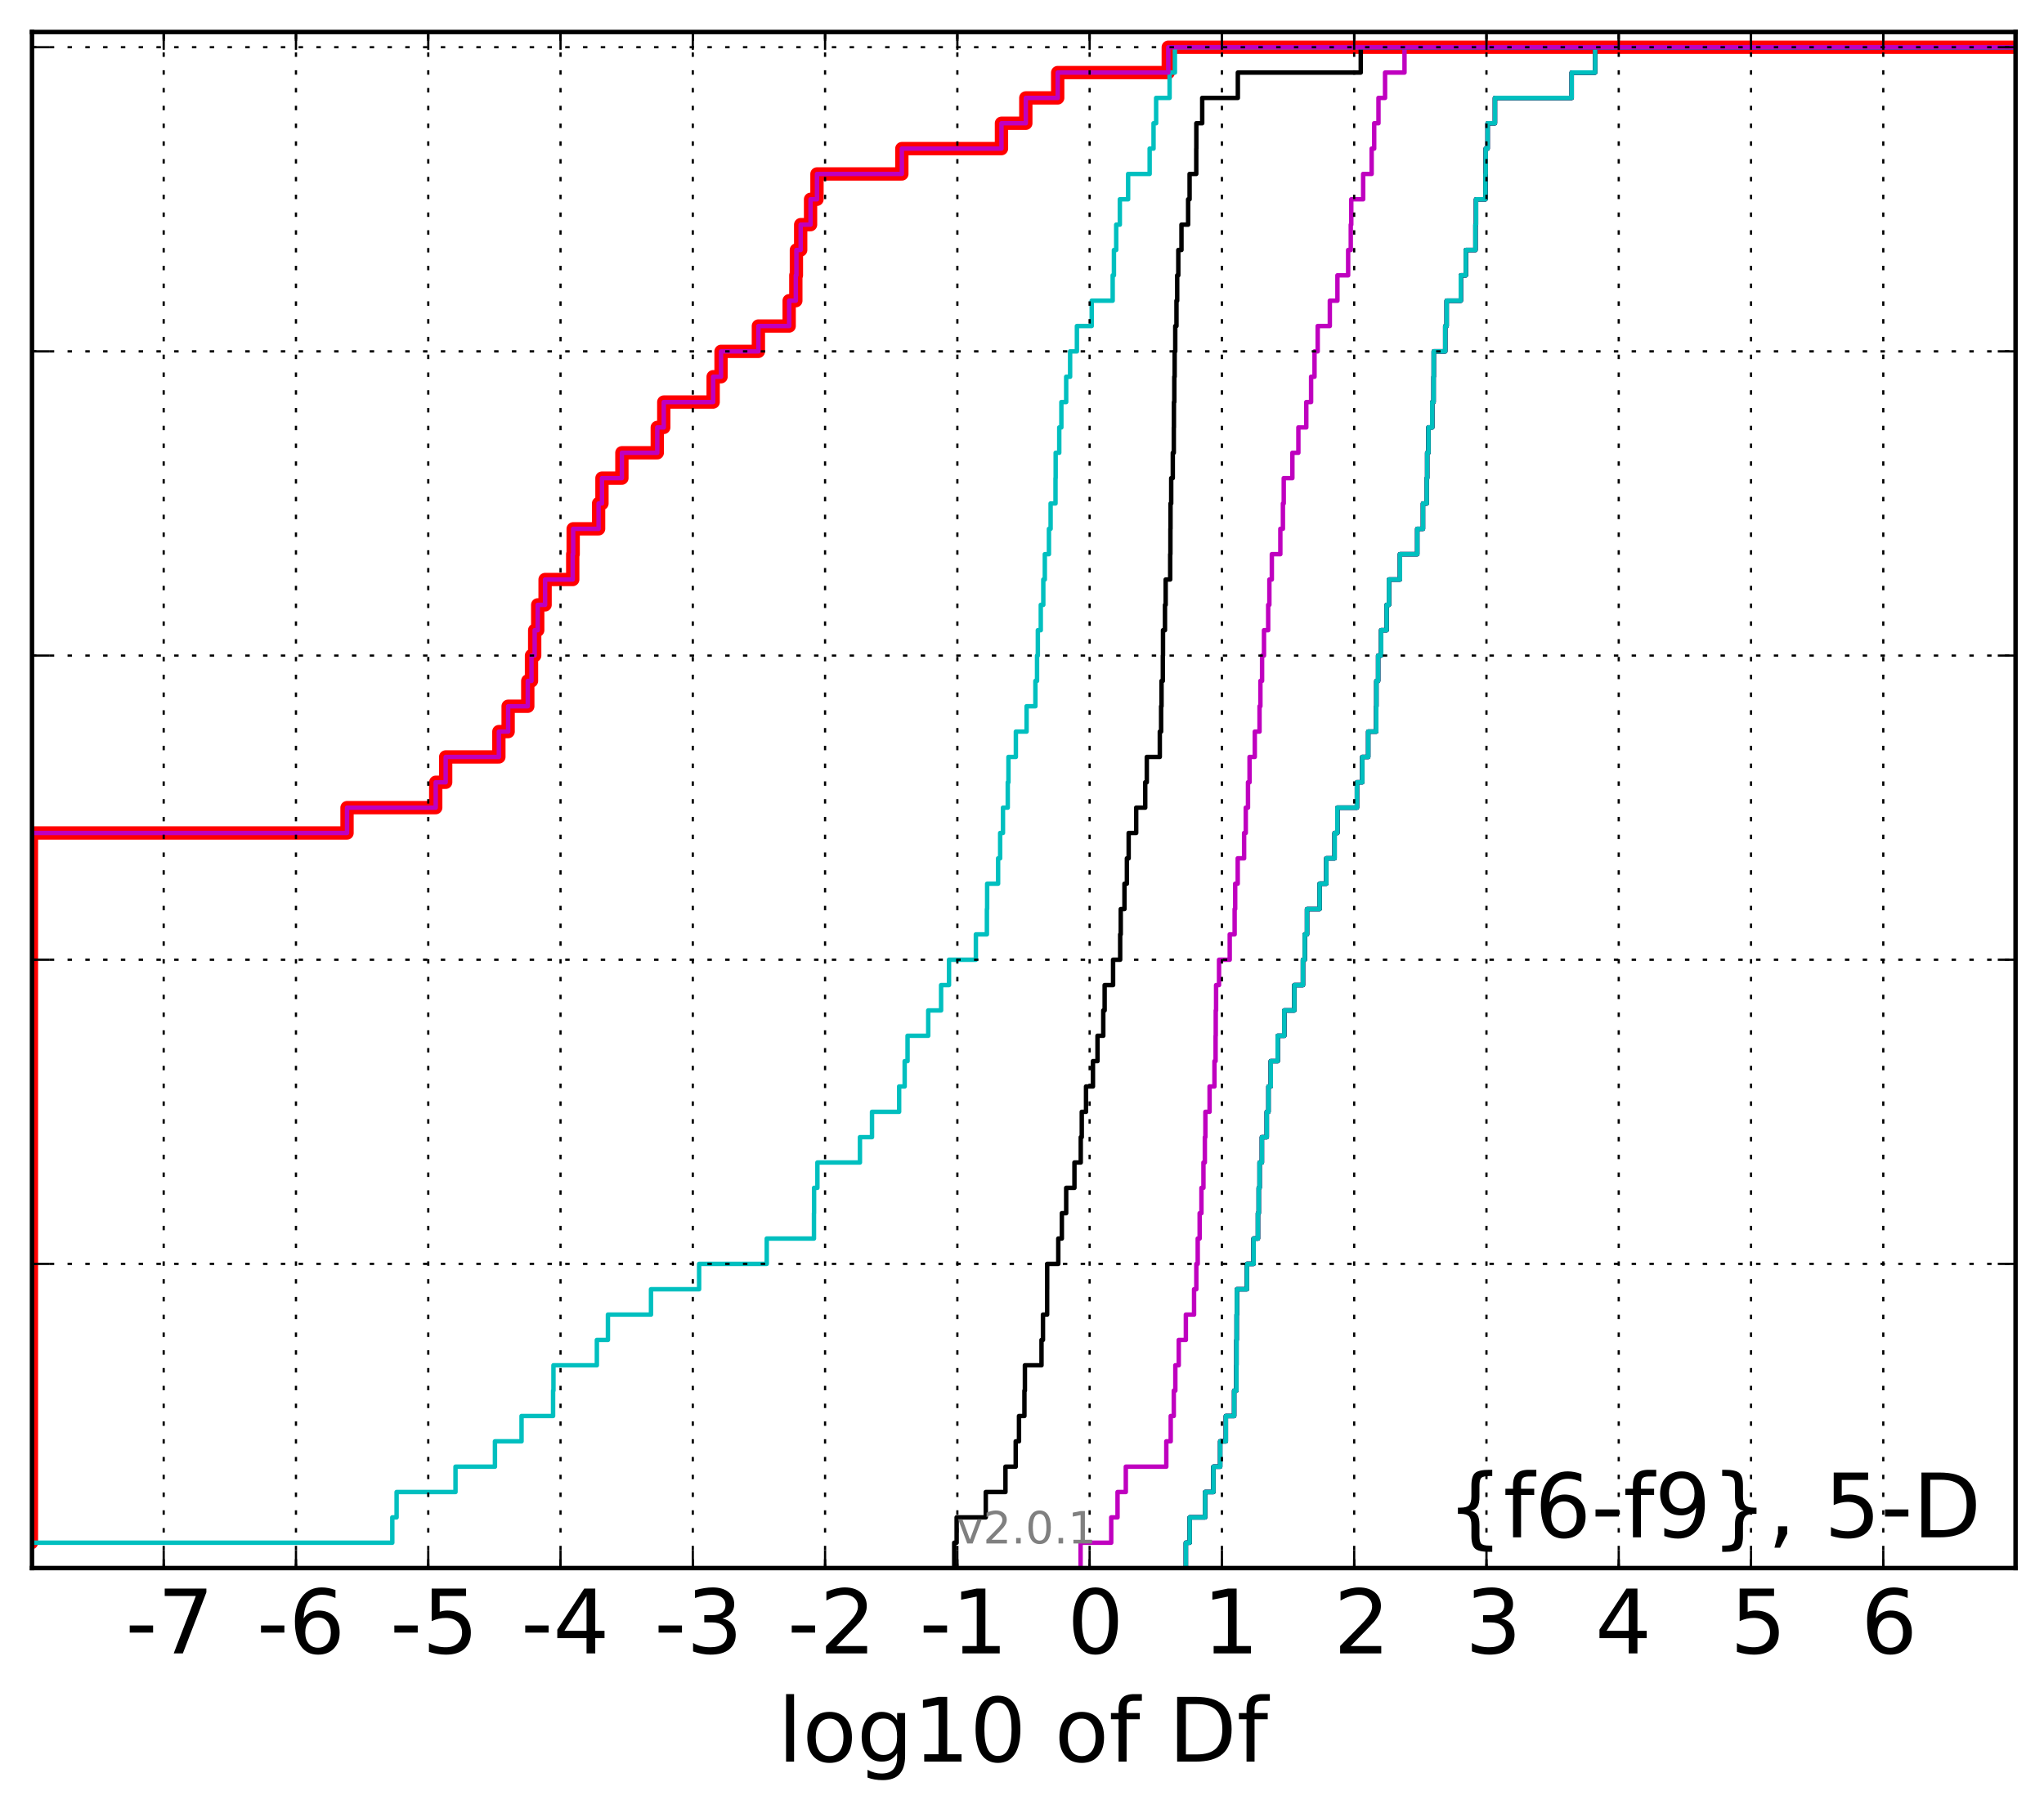 <?xml version="1.0" encoding="utf-8" standalone="no"?>
<!DOCTYPE svg PUBLIC "-//W3C//DTD SVG 1.1//EN"
  "http://www.w3.org/Graphics/SVG/1.1/DTD/svg11.dtd">
<!-- Created with matplotlib (http://matplotlib.org/) -->
<svg height="407pt" version="1.1" viewBox="0 0 460 407" width="460pt" xmlns="http://www.w3.org/2000/svg" xmlns:xlink="http://www.w3.org/1999/xlink">
 <defs>
  <style type="text/css">
*{stroke-linecap:butt;stroke-linejoin:round;}
  </style>
 </defs>
 <g id="figure_1">
  <g id="patch_1">
   <path d="
M0 407.712
L460.8 407.712
L460.8 0
L0 0
z
" style="fill:#ffffff;"/>
  </g>
  <g id="axes_1">
   <g id="patch_2">
    <path d="
M7.2 352.8
L453.6 352.8
L453.6 7.2
L7.2 7.2
z
" style="fill:#ffffff;"/>
   </g>
   <g id="line2d_1">
    <path clip-path="url(#p948daaf33d)" d="
M-55.486 352.8
M-1 347.097
L7.071 347.097
L7.071 341.394
L7.071 341.394
L7.071 335.691
L7.071 335.691
L7.071 329.988
L7.071 329.988
L7.071 324.285
L7.071 324.285
L7.071 318.582
L7.071 318.582
L7.071 312.879
L7.071 312.879
L7.071 307.176
L7.071 307.176
L7.071 301.473
L7.071 301.473
L7.071 295.77
L7.071 295.77
L7.071 290.067
L7.071 290.067
L7.071 284.364
L7.071 284.364
L7.071 278.661
L7.071 278.661
L7.071 272.958
L7.071 272.958
L7.071 267.255
L7.071 267.255
L7.071 261.552
L7.071 261.552
L7.071 255.85
L7.071 255.85
L7.071 250.147
L7.071 250.147
L7.071 244.444
L7.071 244.444
L7.071 238.741
L7.071 238.741
L7.071 233.038
L7.071 233.038
L7.071 227.335
L7.071 227.335
L7.071 221.632
L7.071 221.632
L7.071 215.929
L7.071 215.929
L7.071 210.226
L7.071 210.226
L7.071 204.523
L7.071 204.523
L7.071 198.82
L7.071 198.82
L7.071 193.117
L7.071 193.117
L7.071 187.414
L78.099 187.414
L78.099 181.711
L98.059 181.711
L98.059 176.008
L100.297 176.008
L100.297 170.305
L112.27 170.305
L112.27 164.602
L114.355 164.602
L114.355 158.899
L118.776 158.899
L118.776 153.196
L119.614 153.196
L119.614 147.493
L120.33 147.493
L120.33 141.79
L121.014 141.79
L121.014 136.087
L122.673 136.087
L122.673 130.384
L128.893 130.384
L128.893 124.681
L128.992 124.681
L128.992 118.978
L134.713 118.978
L134.713 113.275
L135.47 113.275
L135.47 107.572
L139.956 107.572
L139.956 101.869
L147.918 101.869
L147.918 96.166
L149.381 96.166
L149.381 90.463
L160.493 90.463
L160.493 84.76
L162.27 84.76
L162.27 79.057
L170.674 79.057
L170.674 73.355
L177.6 73.355
L177.6 67.651
L179.1 67.651
L179.1 61.949
L179.229 61.949
L179.229 56.245
L180.193 56.245
L180.193 50.543
L182.416 50.543
L182.416 44.84
L183.86 44.84
L183.86 39.137
L202.958 39.137
L202.958 33.434
L225.379 33.434
L225.379 27.731
L230.858 27.731
L230.858 22.028
L238.035 22.028
L238.035 16.325
L262.917 16.325
L262.917 10.622
L262.917 10.622
L262.917 10.622
L453.6 10.622" style="fill:none;stroke:#ff0000;stroke-linecap:square;stroke-width:3.0;"/>
   </g>
   <g id="line2d_2">
    <path clip-path="url(#p948daaf33d)" d="
M266.876 352.8
L266.876 347.097
L267.737 347.097
L267.737 341.394
L271.2 341.394
L271.2 335.691
L273.077 335.691
L273.077 329.988
L274.602 329.988
L274.602 324.285
L275.878 324.285
L275.878 318.582
L277.746 318.582
L277.746 312.879
L278.249 312.879
L278.249 307.176
L278.273 307.176
L278.273 301.473
L278.312 301.473
L278.312 295.77
L278.365 295.77
L278.365 290.067
L280.62 290.067
L280.62 284.364
L282.116 284.364
L282.116 278.661
L283.098 278.661
L283.098 272.958
L283.279 272.958
L283.279 267.255
L283.47 267.255
L283.47 261.552
L283.988 261.552
L283.988 255.85
L285.085 255.85
L285.085 250.147
L285.471 250.147
L285.471 244.444
L285.985 244.444
L285.985 238.741
L287.547 238.741
L287.547 233.038
L289.03 233.038
L289.03 227.335
L291.286 227.335
L291.286 221.632
L293.226 221.632
L293.226 215.929
L293.636 215.929
L293.636 210.226
L294.143 210.226
L294.143 204.523
L296.979 204.523
L296.979 198.82
L298.482 198.82
L298.482 193.117
L300.35 193.117
L300.35 187.414
L300.98 187.414
L300.98 181.711
L305.377 181.711
L305.377 176.008
L306.576 176.008
L306.576 170.305
L307.915 170.305
L307.915 164.602
L309.721 164.602
L309.721 158.899
L309.752 158.899
L309.752 153.196
L310.149 153.196
L310.149 147.493
L310.82 147.493
L310.82 141.79
L312.067 141.79
L312.067 136.087
L312.59 136.087
L312.59 130.384
L315.053 130.384
L315.053 124.681
L318.952 124.681
L318.952 118.978
L320.239 118.978
L320.239 113.275
L321.096 113.275
L321.096 107.572
L321.188 107.572
L321.188 101.869
L321.469 101.869
L321.469 96.166
L322.321 96.166
L322.321 90.463
L322.63 90.463
L322.63 84.76
L322.661 84.76
L322.661 79.057
L325.248 79.057
L325.248 73.355
L325.57 73.355
L325.57 67.651
L328.756 67.651
L328.756 61.949
L329.885 61.949
L329.885 56.245
L332.051 56.245
L332.051 50.543
L332.179 50.543
L332.179 44.84
L334.305 44.84
L334.305 39.137
L334.362 39.137
L334.362 33.434
L334.787 33.434
L334.787 27.731
L336.435 27.731
L336.435 22.028
L353.708 22.028
L353.708 16.325
L358.983 16.325
L358.983 10.622
L358.983 10.622
L358.983 10.622
L453.6 10.622" style="fill:none;stroke:#00bfbf;stroke-linecap:square;"/>
   </g>
   <g id="line2d_3">
    <path clip-path="url(#p948daaf33d)" d="
M266.876 352.8
L266.876 347.097
L267.737 347.097
L267.737 341.394
L271.2 341.394
L271.2 335.691
L273.077 335.691
L273.077 329.988
L274.602 329.988
L274.602 324.285
L275.878 324.285
L275.878 318.582
L277.746 318.582
L277.746 312.879
L278.249 312.879
L278.249 307.176
L278.273 307.176
L278.273 301.473
L278.312 301.473
L278.312 295.77
L278.365 295.77
L278.365 290.067
L280.62 290.067
L280.62 284.364
L282.116 284.364
L282.116 278.661
L283.098 278.661
L283.098 272.958
L283.279 272.958
L283.279 267.255
L283.47 267.255
L283.47 261.552
L283.988 261.552
L283.988 255.85
L285.085 255.85
L285.085 250.147
L285.471 250.147
L285.471 244.444
L285.985 244.444
L285.985 238.741
L287.547 238.741
L287.547 233.038
L289.03 233.038
L289.03 227.335
L291.286 227.335
L291.286 221.632
L293.226 221.632
L293.226 215.929
L293.636 215.929
L293.636 210.226
L294.143 210.226
L294.143 204.523
L296.979 204.523
L296.979 198.82
L298.482 198.82
L298.482 193.117
L300.35 193.117
L300.35 187.414
L300.98 187.414
L300.98 181.711
L305.377 181.711
L305.377 176.008
L306.576 176.008
L306.576 170.305
L307.915 170.305
L307.915 164.602
L309.721 164.602
L309.721 158.899
L309.752 158.899
L309.752 153.196
L310.149 153.196
L310.149 147.493
L310.82 147.493
L310.82 141.79
L312.067 141.79
L312.067 136.087
L312.59 136.087
L312.59 130.384
L315.053 130.384
L315.053 124.681
L318.952 124.681
L318.952 118.978
L320.239 118.978
L320.239 113.275
L321.096 113.275
L321.096 107.572
L321.188 107.572
L321.188 101.869
L321.469 101.869
L321.469 96.166
L322.321 96.166
L322.321 90.463
L322.63 90.463
L322.63 84.76
L322.661 84.76
L322.661 79.057
L325.248 79.057
L325.248 73.355
L325.57 73.355
L325.57 67.651
L328.756 67.651
L328.756 61.949
L329.885 61.949
L329.885 56.245
L332.051 56.245
L332.051 50.543
L332.179 50.543
L332.179 44.84
L334.305 44.84
L334.305 39.137
L334.362 39.137
L334.362 33.434
L334.787 33.434
L334.787 27.731
L336.435 27.731
L336.435 22.028
L353.708 22.028
L353.708 16.325
L358.983 16.325
L358.983 10.622
L358.983 10.622
L358.983 10.622
L453.6 10.622" style="fill:none;stroke:#bf00bf;stroke-linecap:square;"/>
   </g>
   <g id="line2d_4">
    <path clip-path="url(#p948daaf33d)" d="
M266.876 352.8
L266.876 347.097
L267.737 347.097
L267.737 341.394
L271.2 341.394
L271.2 335.691
L273.077 335.691
L273.077 329.988
L274.602 329.988
L274.602 324.285
L275.878 324.285
L275.878 318.582
L277.746 318.582
L277.746 312.879
L278.249 312.879
L278.249 307.176
L278.273 307.176
L278.273 301.473
L278.312 301.473
L278.312 295.77
L278.365 295.77
L278.365 290.067
L280.62 290.067
L280.62 284.364
L282.116 284.364
L282.116 278.661
L283.098 278.661
L283.098 272.958
L283.279 272.958
L283.279 267.255
L283.47 267.255
L283.47 261.552
L283.988 261.552
L283.988 255.85
L285.085 255.85
L285.085 250.147
L285.471 250.147
L285.471 244.444
L285.985 244.444
L285.985 238.741
L287.547 238.741
L287.547 233.038
L289.03 233.038
L289.03 227.335
L291.286 227.335
L291.286 221.632
L293.226 221.632
L293.226 215.929
L293.636 215.929
L293.636 210.226
L294.143 210.226
L294.143 204.523
L296.979 204.523
L296.979 198.82
L298.482 198.82
L298.482 193.117
L300.35 193.117
L300.35 187.414
L300.98 187.414
L300.98 181.711
L305.377 181.711
L305.377 176.008
L306.576 176.008
L306.576 170.305
L307.915 170.305
L307.915 164.602
L309.721 164.602
L309.721 158.899
L309.752 158.899
L309.752 153.196
L310.149 153.196
L310.149 147.493
L310.82 147.493
L310.82 141.79
L312.067 141.79
L312.067 136.087
L312.59 136.087
L312.59 130.384
L315.053 130.384
L315.053 124.681
L318.952 124.681
L318.952 118.978
L320.239 118.978
L320.239 113.275
L321.096 113.275
L321.096 107.572
L321.188 107.572
L321.188 101.869
L321.469 101.869
L321.469 96.166
L322.321 96.166
L322.321 90.463
L322.63 90.463
L322.63 84.76
L322.661 84.76
L322.661 79.057
L325.248 79.057
L325.248 73.355
L325.57 73.355
L325.57 67.651
L328.756 67.651
L328.756 61.949
L329.885 61.949
L329.885 56.245
L332.051 56.245
L332.051 50.543
L332.179 50.543
L332.179 44.84
L334.305 44.84
L334.305 39.137
L334.362 39.137
L334.362 33.434
L334.787 33.434
L334.787 27.731
L336.435 27.731
L336.435 22.028
L353.708 22.028
L353.708 16.325
L358.983 16.325
L358.983 10.622
L358.983 10.622
L358.983 10.622
L453.6 10.622" style="fill:none;stroke:#000000;stroke-linecap:square;"/>
   </g>
   <g id="line2d_5">
    <path clip-path="url(#p948daaf33d)" d="
M266.876 352.8
L266.876 347.097
L267.737 347.097
L267.737 341.394
L271.2 341.394
L271.2 335.691
L273.077 335.691
L273.077 329.988
L274.602 329.988
L274.602 324.285
L275.878 324.285
L275.878 318.582
L277.746 318.582
L277.746 312.879
L278.249 312.879
L278.249 307.176
L278.273 307.176
L278.273 301.473
L278.312 301.473
L278.312 295.77
L278.365 295.77
L278.365 290.067
L280.62 290.067
L280.62 284.364
L282.116 284.364
L282.116 278.661
L283.098 278.661
L283.098 272.958
L283.279 272.958
L283.279 267.255
L283.47 267.255
L283.47 261.552
L283.988 261.552
L283.988 255.85
L285.085 255.85
L285.085 250.147
L285.471 250.147
L285.471 244.444
L285.985 244.444
L285.985 238.741
L287.547 238.741
L287.547 233.038
L289.03 233.038
L289.03 227.335
L291.286 227.335
L291.286 221.632
L293.226 221.632
L293.226 215.929
L293.636 215.929
L293.636 210.226
L294.143 210.226
L294.143 204.523
L296.979 204.523
L296.979 198.82
L298.482 198.82
L298.482 193.117
L300.35 193.117
L300.35 187.414
L300.98 187.414
L300.98 181.711
L305.377 181.711
L305.377 176.008
L306.576 176.008
L306.576 170.305
L307.915 170.305
L307.915 164.602
L309.721 164.602
L309.721 158.899
L309.752 158.899
L309.752 153.196
L310.149 153.196
L310.149 147.493
L310.82 147.493
L310.82 141.79
L312.067 141.79
L312.067 136.087
L312.59 136.087
L312.59 130.384
L315.053 130.384
L315.053 124.681
L318.952 124.681
L318.952 118.978
L320.239 118.978
L320.239 113.275
L321.096 113.275
L321.096 107.572
L321.188 107.572
L321.188 101.869
L321.469 101.869
L321.469 96.166
L322.321 96.166
L322.321 90.463
L322.63 90.463
L322.63 84.76
L322.661 84.76
L322.661 79.057
L325.248 79.057
L325.248 73.355
L325.57 73.355
L325.57 67.651
L328.756 67.651
L328.756 61.949
L329.885 61.949
L329.885 56.245
L332.051 56.245
L332.051 50.543
L332.179 50.543
L332.179 44.84
L334.305 44.84
L334.305 39.137
L334.362 39.137
L334.362 33.434
L334.787 33.434
L334.787 27.731
L336.435 27.731
L336.435 22.028
L353.708 22.028
L353.708 16.325
L358.983 16.325
L358.983 10.622
L358.983 10.622
L358.983 10.622
L453.6 10.622" style="fill:none;stroke:#00bfbf;stroke-linecap:square;"/>
   </g>
   <g id="line2d_6">
    <path clip-path="url(#p948daaf33d)" d="
M243.186 352.8
L243.186 347.097
L250.078 347.097
L250.078 341.394
L251.501 341.394
L251.501 335.691
L253.362 335.691
L253.362 329.988
L262.476 329.988
L262.476 324.285
L263.469 324.285
L263.469 318.582
L264.159 318.582
L264.159 312.879
L264.509 312.879
L264.509 307.176
L265.276 307.176
L265.276 301.473
L266.876 301.473
L266.876 295.77
L268.724 295.77
L268.724 290.067
L269.23 290.067
L269.23 284.364
L269.544 284.364
L269.544 278.661
L269.979 278.661
L269.979 272.958
L270.383 272.958
L270.383 267.255
L270.834 267.255
L270.834 261.552
L271.149 261.552
L271.149 255.85
L271.27 255.85
L271.27 250.147
L272.215 250.147
L272.215 244.444
L273.312 244.444
L273.312 238.741
L273.567 238.741
L273.567 233.038
L273.602 233.038
L273.602 227.335
L273.679 227.335
L273.679 221.632
L274.343 221.632
L274.343 215.929
L276.748 215.929
L276.748 210.226
L277.853 210.226
L277.853 204.523
L277.978 204.523
L277.978 198.82
L278.546 198.82
L278.546 193.117
L279.987 193.117
L279.987 187.414
L280.359 187.414
L280.359 181.711
L280.86 181.711
L280.86 176.008
L281.209 176.008
L281.209 170.305
L282.387 170.305
L282.387 164.602
L283.458 164.602
L283.458 158.899
L283.653 158.899
L283.653 153.196
L284.03 153.196
L284.03 147.493
L284.461 147.493
L284.461 141.79
L285.402 141.79
L285.402 136.087
L285.671 136.087
L285.671 130.384
L286.225 130.384
L286.225 124.681
L288.14 124.681
L288.14 118.978
L288.718 118.978
L288.718 113.275
L288.904 113.275
L288.904 107.572
L290.848 107.572
L290.848 101.869
L292.199 101.869
L292.199 96.166
L293.98 96.166
L293.98 90.463
L295.06 90.463
L295.06 84.76
L295.83 84.76
L295.83 79.057
L296.545 79.057
L296.545 73.355
L299.275 73.355
L299.275 67.651
L300.985 67.651
L300.985 61.949
L303.398 61.949
L303.398 56.245
L303.988 56.245
L303.988 50.543
L304.105 50.543
L304.105 44.84
L306.778 44.84
L306.778 39.137
L308.689 39.137
L308.689 33.434
L309.26 33.434
L309.26 27.731
L310.223 27.731
L310.223 22.028
L311.706 22.028
L311.706 16.325
L316.082 16.325
L316.082 10.622
L316.082 10.622
L316.082 10.622
L453.6 10.622" style="fill:none;stroke:#bf00bf;stroke-linecap:square;"/>
   </g>
   <g id="line2d_7">
    <path clip-path="url(#p948daaf33d)" d="
M214.747 352.8
L214.747 347.097
L215.29 347.097
L215.29 341.394
L221.847 341.394
L221.847 335.691
L226.277 335.691
L226.277 329.988
L228.583 329.988
L228.583 324.285
L229.323 324.285
L229.323 318.582
L230.545 318.582
L230.545 312.879
L230.652 312.879
L230.652 307.176
L234.39 307.176
L234.39 301.473
L234.719 301.473
L234.719 295.77
L235.657 295.77
L235.657 290.067
L235.668 290.067
L235.668 284.364
L238.164 284.364
L238.164 278.661
L238.969 278.661
L238.969 272.958
L239.943 272.958
L239.943 267.255
L241.803 267.255
L241.803 261.552
L243.223 261.552
L243.223 255.85
L243.451 255.85
L243.451 250.147
L244.407 250.147
L244.407 244.444
L245.969 244.444
L245.969 238.741
L246.991 238.741
L246.991 233.038
L248.29 233.038
L248.29 227.335
L248.599 227.335
L248.599 221.632
L250.498 221.632
L250.498 215.929
L252.094 215.929
L252.094 210.226
L252.223 210.226
L252.223 204.523
L253.059 204.523
L253.059 198.82
L253.606 198.82
L253.606 193.117
L254.004 193.117
L254.004 187.414
L255.699 187.414
L255.699 181.711
L257.734 181.711
L257.734 176.008
L258.085 176.008
L258.085 170.305
L261.013 170.305
L261.013 164.602
L261.307 164.602
L261.307 158.899
L261.403 158.899
L261.403 153.196
L261.696 153.196
L261.696 147.493
L261.733 147.493
L261.733 141.79
L262.177 141.79
L262.177 136.087
L262.333 136.087
L262.333 130.384
L263.349 130.384
L263.349 124.681
L263.398 124.681
L263.398 118.978
L263.424 118.978
L263.424 113.275
L263.58 113.275
L263.58 107.572
L263.936 107.572
L263.936 101.869
L264.164 101.869
L264.164 96.166
L264.191 96.166
L264.191 90.463
L264.277 90.463
L264.277 84.76
L264.355 84.76
L264.355 79.057
L264.49 79.057
L264.49 73.355
L264.763 73.355
L264.763 67.651
L264.927 67.651
L264.927 61.949
L265.175 61.949
L265.175 56.245
L265.889 56.245
L265.889 50.543
L267.384 50.543
L267.384 44.84
L267.717 44.84
L267.717 39.137
L269.216 39.137
L269.216 33.434
L269.232 33.434
L269.232 27.731
L270.556 27.731
L270.556 22.028
L278.577 22.028
L278.577 16.325
L306.237 16.325
L306.237 10.622
L306.237 10.622
L306.237 10.622
L453.6 10.622" style="fill:none;stroke:#000000;stroke-linecap:square;"/>
   </g>
   <g id="line2d_8">
    <path clip-path="url(#p948daaf33d)" d="
M-27.296 352.8
M-1 347.097
L88.287 347.097
L88.287 341.394
L89.255 341.394
L89.255 335.691
L102.511 335.691
L102.511 329.988
L111.387 329.988
L111.387 324.285
L117.374 324.285
L117.374 318.582
L124.47 318.582
L124.47 312.879
L124.554 312.879
L124.554 307.176
L134.322 307.176
L134.322 301.473
L136.813 301.473
L136.813 295.77
L146.507 295.77
L146.507 290.067
L157.335 290.067
L157.335 284.364
L172.555 284.364
L172.555 278.661
L183.184 278.661
L183.184 272.958
L183.209 272.958
L183.209 267.255
L183.954 267.255
L183.954 261.552
L193.529 261.552
L193.529 255.85
L196.245 255.85
L196.245 250.147
L202.348 250.147
L202.348 244.444
L203.594 244.444
L203.594 238.741
L204.243 238.741
L204.243 233.038
L208.896 233.038
L208.896 227.335
L211.791 227.335
L211.791 221.632
L213.573 221.632
L213.573 215.929
L219.619 215.929
L219.619 210.226
L222.099 210.226
L222.099 204.523
L222.158 204.523
L222.158 198.82
L224.622 198.82
L224.622 193.117
L225.083 193.117
L225.083 187.414
L225.716 187.414
L225.716 181.711
L226.795 181.711
L226.795 176.008
L226.951 176.008
L226.951 170.305
L228.619 170.305
L228.619 164.602
L231.033 164.602
L231.033 158.899
L233.015 158.899
L233.015 153.196
L233.386 153.196
L233.386 147.493
L233.566 147.493
L233.566 141.79
L234.225 141.79
L234.225 136.087
L234.794 136.087
L234.794 130.384
L235.136 130.384
L235.136 124.681
L236.063 124.681
L236.063 118.978
L236.438 118.978
L236.438 113.275
L237.542 113.275
L237.542 107.572
L237.577 107.572
L237.577 101.869
L238.383 101.869
L238.383 96.166
L238.859 96.166
L238.859 90.463
L239.943 90.463
L239.943 84.76
L240.828 84.76
L240.828 79.057
L242.354 79.057
L242.354 73.355
L245.689 73.355
L245.689 67.651
L250.406 67.651
L250.406 61.949
L250.69 61.949
L250.69 56.245
L251.2 56.245
L251.2 50.543
L252.018 50.543
L252.018 44.84
L253.882 44.84
L253.882 39.137
L258.729 39.137
L258.729 33.434
L259.604 33.434
L259.604 27.731
L260.185 27.731
L260.185 22.028
L263.215 22.028
L263.215 16.325
L264.408 16.325
L264.408 10.622
L264.408 10.622
L264.408 10.622
L453.6 10.622" style="fill:none;stroke:#00bfbf;stroke-linecap:square;"/>
   </g>
   <g id="line2d_9">
    <path clip-path="url(#p948daaf33d)" d="
M-55.486 352.8
M-1 347.097
L7.071 347.097
L7.071 341.394
L7.071 341.394
L7.071 335.691
L7.071 335.691
L7.071 329.988
L7.071 329.988
L7.071 324.285
L7.071 324.285
L7.071 318.582
L7.071 318.582
L7.071 312.879
L7.071 312.879
L7.071 307.176
L7.071 307.176
L7.071 301.473
L7.071 301.473
L7.071 295.77
L7.071 295.77
L7.071 290.067
L7.071 290.067
L7.071 284.364
L7.071 284.364
L7.071 278.661
L7.071 278.661
L7.071 272.958
L7.071 272.958
L7.071 267.255
L7.071 267.255
L7.071 261.552
L7.071 261.552
L7.071 255.85
L7.071 255.85
L7.071 250.147
L7.071 250.147
L7.071 244.444
L7.071 244.444
L7.071 238.741
L7.071 238.741
L7.071 233.038
L7.071 233.038
L7.071 227.335
L7.071 227.335
L7.071 221.632
L7.071 221.632
L7.071 215.929
L7.071 215.929
L7.071 210.226
L7.071 210.226
L7.071 204.523
L7.071 204.523
L7.071 198.82
L7.071 198.82
L7.071 193.117
L7.071 193.117
L7.071 187.414
L78.099 187.414
L78.099 181.711
L98.059 181.711
L98.059 176.008
L100.297 176.008
L100.297 170.305
L112.27 170.305
L112.27 164.602
L114.355 164.602
L114.355 158.899
L118.776 158.899
L118.776 153.196
L119.614 153.196
L119.614 147.493
L120.33 147.493
L120.33 141.79
L121.014 141.79
L121.014 136.087
L122.673 136.087
L122.673 130.384
L128.893 130.384
L128.893 124.681
L128.992 124.681
L128.992 118.978
L134.713 118.978
L134.713 113.275
L135.47 113.275
L135.47 107.572
L139.956 107.572
L139.956 101.869
L147.918 101.869
L147.918 96.166
L149.381 96.166
L149.381 90.463
L160.493 90.463
L160.493 84.76
L162.27 84.76
L162.27 79.057
L170.674 79.057
L170.674 73.355
L177.6 73.355
L177.6 67.651
L179.1 67.651
L179.1 61.949
L179.229 61.949
L179.229 56.245
L180.193 56.245
L180.193 50.543
L182.416 50.543
L182.416 44.84
L183.86 44.84
L183.86 39.137
L202.958 39.137
L202.958 33.434
L225.379 33.434
L225.379 27.731
L230.858 27.731
L230.858 22.028
L238.035 22.028
L238.035 16.325
L262.917 16.325
L262.917 10.622
L262.917 10.622
L262.917 10.622
L453.6 10.622" style="fill:none;stroke:#bf00bf;stroke-linecap:square;"/>
   </g>
   <g id="patch_3">
    <path d="
M7.2 7.2
L453.6 7.2" style="fill:none;stroke:#000000;stroke-linecap:square;stroke-linejoin:miter;"/>
   </g>
   <g id="patch_4">
    <path d="
M453.6 352.8
L453.6 7.2" style="fill:none;stroke:#000000;stroke-linecap:square;stroke-linejoin:miter;"/>
   </g>
   <g id="patch_5">
    <path d="
M7.2 352.8
L453.6 352.8" style="fill:none;stroke:#000000;stroke-linecap:square;stroke-linejoin:miter;"/>
   </g>
   <g id="patch_6">
    <path d="
M7.2 352.8
L7.2 7.2" style="fill:none;stroke:#000000;stroke-linecap:square;stroke-linejoin:miter;"/>
   </g>
   <g id="matplotlib.axis_1">
    <g id="xtick_1"/>
    <g id="xtick_2">
     <g id="line2d_10">
      <path clip-path="url(#p948daaf33d)" d="
M36.84 352.8
L36.84 7.2" style="fill:none;stroke:#000000;stroke-dasharray:1,3;stroke-dashoffset:0.0;stroke-width:0.5;"/>
     </g>
     <g id="line2d_11">
      <defs>
       <path d="
M0 0
L0 -4" id="m93b0483c22" style="stroke:#000000;stroke-width:0.5;"/>
      </defs>
      <g>
       <use style="stroke:#000000;stroke-width:0.5;" x="36.84" xlink:href="#m93b0483c22" y="352.8"/>
      </g>
     </g>
     <g id="line2d_12">
      <defs>
       <path d="
M0 0
L0 4" id="m741efc42ff" style="stroke:#000000;stroke-width:0.5;"/>
      </defs>
      <g>
       <use style="stroke:#000000;stroke-width:0.5;" x="36.84" xlink:href="#m741efc42ff" y="7.2"/>
      </g>
     </g>
     <g id="text_1">
      <!-- -7 -->
      <defs>
       <path d="
M4.891 31.391
L31.203 31.391
L31.203 23.391
L4.891 23.391
z
" id="BitstreamVeraSans-Roman-2d"/>
       <path d="
M8.203 72.906
L55.078 72.906
L55.078 68.703
L28.609 0
L18.312 0
L43.219 64.594
L8.203 64.594
z
" id="BitstreamVeraSans-Roman-37"/>
      </defs>
      <g transform="translate(28.213 371.997)scale(0.2 -0.2)">
       <use xlink:href="#BitstreamVeraSans-Roman-2d"/>
       <use x="36.084" xlink:href="#BitstreamVeraSans-Roman-37"/>
      </g>
     </g>
    </g>
    <g id="xtick_3">
     <g id="line2d_13">
      <path clip-path="url(#p948daaf33d)" d="
M66.609 352.8
L66.609 7.2" style="fill:none;stroke:#000000;stroke-dasharray:1,3;stroke-dashoffset:0.0;stroke-width:0.5;"/>
     </g>
     <g id="line2d_14">
      <g>
       <use style="stroke:#000000;stroke-width:0.5;" x="66.609" xlink:href="#m93b0483c22" y="352.8"/>
      </g>
     </g>
     <g id="line2d_15">
      <g>
       <use style="stroke:#000000;stroke-width:0.5;" x="66.609" xlink:href="#m741efc42ff" y="7.2"/>
      </g>
     </g>
     <g id="text_2">
      <!-- -6 -->
      <defs>
       <path d="
M33.016 40.375
Q26.375 40.375 22.484 35.828
Q18.609 31.297 18.609 23.391
Q18.609 15.531 22.484 10.953
Q26.375 6.391 33.016 6.391
Q39.656 6.391 43.531 10.953
Q47.406 15.531 47.406 23.391
Q47.406 31.297 43.531 35.828
Q39.656 40.375 33.016 40.375
M52.594 71.297
L52.594 62.312
Q48.875 64.062 45.094 64.984
Q41.312 65.922 37.594 65.922
Q27.828 65.922 22.672 59.328
Q17.531 52.734 16.797 39.406
Q19.672 43.656 24.016 45.922
Q28.375 48.188 33.594 48.188
Q44.578 48.188 50.953 41.516
Q57.328 34.859 57.328 23.391
Q57.328 12.156 50.688 5.359
Q44.047 -1.422 33.016 -1.422
Q20.359 -1.422 13.672 8.266
Q6.984 17.969 6.984 36.375
Q6.984 53.656 15.188 63.938
Q23.391 74.219 37.203 74.219
Q40.922 74.219 44.703 73.484
Q48.484 72.75 52.594 71.297" id="BitstreamVeraSans-Roman-36"/>
      </defs>
      <g transform="translate(57.757 371.997)scale(0.2 -0.2)">
       <use xlink:href="#BitstreamVeraSans-Roman-2d"/>
       <use x="36.084" xlink:href="#BitstreamVeraSans-Roman-36"/>
      </g>
     </g>
    </g>
    <g id="xtick_4">
     <g id="line2d_16">
      <path clip-path="url(#p948daaf33d)" d="
M96.377 352.8
L96.377 7.2" style="fill:none;stroke:#000000;stroke-dasharray:1,3;stroke-dashoffset:0.0;stroke-width:0.5;"/>
     </g>
     <g id="line2d_17">
      <g>
       <use style="stroke:#000000;stroke-width:0.5;" x="96.377" xlink:href="#m93b0483c22" y="352.8"/>
      </g>
     </g>
     <g id="line2d_18">
      <g>
       <use style="stroke:#000000;stroke-width:0.5;" x="96.377" xlink:href="#m741efc42ff" y="7.2"/>
      </g>
     </g>
     <g id="text_3">
      <!-- -5 -->
      <defs>
       <path d="
M10.797 72.906
L49.516 72.906
L49.516 64.594
L19.828 64.594
L19.828 46.734
Q21.969 47.469 24.109 47.828
Q26.266 48.188 28.422 48.188
Q40.625 48.188 47.75 41.5
Q54.891 34.812 54.891 23.391
Q54.891 11.625 47.562 5.094
Q40.234 -1.422 26.906 -1.422
Q22.312 -1.422 17.547 -0.641
Q12.797 0.141 7.719 1.703
L7.719 11.625
Q12.109 9.234 16.797 8.062
Q21.484 6.891 26.703 6.891
Q35.156 6.891 40.078 11.328
Q45.016 15.766 45.016 23.391
Q45.016 31 40.078 35.438
Q35.156 39.891 26.703 39.891
Q22.75 39.891 18.812 39.016
Q14.891 38.141 10.797 36.281
z
" id="BitstreamVeraSans-Roman-35"/>
      </defs>
      <g transform="translate(87.769 371.997)scale(0.2 -0.2)">
       <use xlink:href="#BitstreamVeraSans-Roman-2d"/>
       <use x="36.084" xlink:href="#BitstreamVeraSans-Roman-35"/>
      </g>
     </g>
    </g>
    <g id="xtick_5">
     <g id="line2d_19">
      <path clip-path="url(#p948daaf33d)" d="
M126.146 352.8
L126.146 7.2" style="fill:none;stroke:#000000;stroke-dasharray:1,3;stroke-dashoffset:0.0;stroke-width:0.5;"/>
     </g>
     <g id="line2d_20">
      <g>
       <use style="stroke:#000000;stroke-width:0.5;" x="126.146" xlink:href="#m93b0483c22" y="352.8"/>
      </g>
     </g>
     <g id="line2d_21">
      <g>
       <use style="stroke:#000000;stroke-width:0.5;" x="126.146" xlink:href="#m741efc42ff" y="7.2"/>
      </g>
     </g>
     <g id="text_4">
      <!-- -4 -->
      <defs>
       <path d="
M37.797 64.312
L12.891 25.391
L37.797 25.391
z

M35.203 72.906
L47.609 72.906
L47.609 25.391
L58.016 25.391
L58.016 17.188
L47.609 17.188
L47.609 0
L37.797 0
L37.797 17.188
L4.891 17.188
L4.891 26.703
z
" id="BitstreamVeraSans-Roman-34"/>
      </defs>
      <g transform="translate(117.225 371.997)scale(0.2 -0.2)">
       <use xlink:href="#BitstreamVeraSans-Roman-2d"/>
       <use x="36.084" xlink:href="#BitstreamVeraSans-Roman-34"/>
      </g>
     </g>
    </g>
    <g id="xtick_6">
     <g id="line2d_22">
      <path clip-path="url(#p948daaf33d)" d="
M155.914 352.8
L155.914 7.2" style="fill:none;stroke:#000000;stroke-dasharray:1,3;stroke-dashoffset:0.0;stroke-width:0.5;"/>
     </g>
     <g id="line2d_23">
      <g>
       <use style="stroke:#000000;stroke-width:0.5;" x="155.914" xlink:href="#m93b0483c22" y="352.8"/>
      </g>
     </g>
     <g id="line2d_24">
      <g>
       <use style="stroke:#000000;stroke-width:0.5;" x="155.914" xlink:href="#m741efc42ff" y="7.2"/>
      </g>
     </g>
     <g id="text_5">
      <!-- -3 -->
      <defs>
       <path d="
M40.578 39.312
Q47.656 37.797 51.625 33
Q55.609 28.219 55.609 21.188
Q55.609 10.406 48.188 4.484
Q40.766 -1.422 27.094 -1.422
Q22.516 -1.422 17.656 -0.516
Q12.797 0.391 7.625 2.203
L7.625 11.719
Q11.719 9.328 16.594 8.109
Q21.484 6.891 26.812 6.891
Q36.078 6.891 40.938 10.547
Q45.797 14.203 45.797 21.188
Q45.797 27.641 41.281 31.266
Q36.766 34.906 28.719 34.906
L20.219 34.906
L20.219 43.016
L29.109 43.016
Q36.375 43.016 40.234 45.922
Q44.094 48.828 44.094 54.297
Q44.094 59.906 40.109 62.906
Q36.141 65.922 28.719 65.922
Q24.656 65.922 20.016 65.031
Q15.375 64.156 9.812 62.312
L9.812 71.094
Q15.438 72.656 20.344 73.438
Q25.25 74.219 29.594 74.219
Q40.828 74.219 47.359 69.109
Q53.906 64.016 53.906 55.328
Q53.906 49.266 50.438 45.094
Q46.969 40.922 40.578 39.312" id="BitstreamVeraSans-Roman-33"/>
      </defs>
      <g transform="translate(147.235 371.997)scale(0.2 -0.2)">
       <use xlink:href="#BitstreamVeraSans-Roman-2d"/>
       <use x="36.084" xlink:href="#BitstreamVeraSans-Roman-33"/>
      </g>
     </g>
    </g>
    <g id="xtick_7">
     <g id="line2d_25">
      <path clip-path="url(#p948daaf33d)" d="
M185.683 352.8
L185.683 7.2" style="fill:none;stroke:#000000;stroke-dasharray:1,3;stroke-dashoffset:0.0;stroke-width:0.5;"/>
     </g>
     <g id="line2d_26">
      <g>
       <use style="stroke:#000000;stroke-width:0.5;" x="185.683" xlink:href="#m93b0483c22" y="352.8"/>
      </g>
     </g>
     <g id="line2d_27">
      <g>
       <use style="stroke:#000000;stroke-width:0.5;" x="185.683" xlink:href="#m741efc42ff" y="7.2"/>
      </g>
     </g>
     <g id="text_6">
      <!-- -2 -->
      <defs>
       <path d="
M19.188 8.297
L53.609 8.297
L53.609 0
L7.328 0
L7.328 8.297
Q12.938 14.109 22.625 23.891
Q32.328 33.688 34.812 36.531
Q39.547 41.844 41.422 45.531
Q43.312 49.219 43.312 52.781
Q43.312 58.594 39.234 62.25
Q35.156 65.922 28.609 65.922
Q23.969 65.922 18.812 64.312
Q13.672 62.703 7.812 59.422
L7.812 69.391
Q13.766 71.781 18.938 73
Q24.125 74.219 28.422 74.219
Q39.75 74.219 46.484 68.547
Q53.219 62.891 53.219 53.422
Q53.219 48.922 51.531 44.891
Q49.859 40.875 45.406 35.406
Q44.188 33.984 37.641 27.219
Q31.109 20.453 19.188 8.297" id="BitstreamVeraSans-Roman-32"/>
      </defs>
      <g transform="translate(177.203 371.997)scale(0.2 -0.2)">
       <use xlink:href="#BitstreamVeraSans-Roman-2d"/>
       <use x="36.084" xlink:href="#BitstreamVeraSans-Roman-32"/>
      </g>
     </g>
    </g>
    <g id="xtick_8">
     <g id="line2d_28">
      <path clip-path="url(#p948daaf33d)" d="
M215.451 352.8
L215.451 7.2" style="fill:none;stroke:#000000;stroke-dasharray:1,3;stroke-dashoffset:0.0;stroke-width:0.5;"/>
     </g>
     <g id="line2d_29">
      <g>
       <use style="stroke:#000000;stroke-width:0.5;" x="215.451" xlink:href="#m93b0483c22" y="352.8"/>
      </g>
     </g>
     <g id="line2d_30">
      <g>
       <use style="stroke:#000000;stroke-width:0.5;" x="215.451" xlink:href="#m741efc42ff" y="7.2"/>
      </g>
     </g>
     <g id="text_7">
      <!-- -1 -->
      <defs>
       <path d="
M12.406 8.297
L28.516 8.297
L28.516 63.922
L10.984 60.406
L10.984 69.391
L28.422 72.906
L38.281 72.906
L38.281 8.297
L54.391 8.297
L54.391 0
L12.406 0
z
" id="BitstreamVeraSans-Roman-31"/>
      </defs>
      <g transform="translate(206.894 371.997)scale(0.2 -0.2)">
       <use xlink:href="#BitstreamVeraSans-Roman-2d"/>
       <use x="36.084" xlink:href="#BitstreamVeraSans-Roman-31"/>
      </g>
     </g>
    </g>
    <g id="xtick_9">
     <g id="line2d_31">
      <path clip-path="url(#p948daaf33d)" d="
M245.22 352.8
L245.22 7.2" style="fill:none;stroke:#000000;stroke-dasharray:1,3;stroke-dashoffset:0.0;stroke-width:0.5;"/>
     </g>
     <g id="line2d_32">
      <g>
       <use style="stroke:#000000;stroke-width:0.5;" x="245.22" xlink:href="#m93b0483c22" y="352.8"/>
      </g>
     </g>
     <g id="line2d_33">
      <g>
       <use style="stroke:#000000;stroke-width:0.5;" x="245.22" xlink:href="#m741efc42ff" y="7.2"/>
      </g>
     </g>
     <g id="text_8">
      <!-- 0 -->
      <defs>
       <path d="
M31.781 66.406
Q24.172 66.406 20.328 58.906
Q16.5 51.422 16.5 36.375
Q16.5 21.391 20.328 13.891
Q24.172 6.391 31.781 6.391
Q39.453 6.391 43.281 13.891
Q47.125 21.391 47.125 36.375
Q47.125 51.422 43.281 58.906
Q39.453 66.406 31.781 66.406
M31.781 74.219
Q44.047 74.219 50.516 64.516
Q56.984 54.828 56.984 36.375
Q56.984 17.969 50.516 8.266
Q44.047 -1.422 31.781 -1.422
Q19.531 -1.422 13.062 8.266
Q6.594 17.969 6.594 36.375
Q6.594 54.828 13.062 64.516
Q19.531 74.219 31.781 74.219" id="BitstreamVeraSans-Roman-30"/>
      </defs>
      <g transform="translate(240.181 371.997)scale(0.2 -0.2)">
       <use xlink:href="#BitstreamVeraSans-Roman-30"/>
      </g>
     </g>
    </g>
    <g id="xtick_10">
     <g id="line2d_34">
      <path clip-path="url(#p948daaf33d)" d="
M274.989 352.8
L274.989 7.2" style="fill:none;stroke:#000000;stroke-dasharray:1,3;stroke-dashoffset:0.0;stroke-width:0.5;"/>
     </g>
     <g id="line2d_35">
      <g>
       <use style="stroke:#000000;stroke-width:0.5;" x="274.989" xlink:href="#m93b0483c22" y="352.8"/>
      </g>
     </g>
     <g id="line2d_36">
      <g>
       <use style="stroke:#000000;stroke-width:0.5;" x="274.989" xlink:href="#m741efc42ff" y="7.2"/>
      </g>
     </g>
     <g id="text_9">
      <!-- 1 -->
      <g transform="translate(270.648 371.997)scale(0.2 -0.2)">
       <use xlink:href="#BitstreamVeraSans-Roman-31"/>
      </g>
     </g>
    </g>
    <g id="xtick_11">
     <g id="line2d_37">
      <path clip-path="url(#p948daaf33d)" d="
M304.757 352.8
L304.757 7.2" style="fill:none;stroke:#000000;stroke-dasharray:1,3;stroke-dashoffset:0.0;stroke-width:0.5;"/>
     </g>
     <g id="line2d_38">
      <g>
       <use style="stroke:#000000;stroke-width:0.5;" x="304.757" xlink:href="#m93b0483c22" y="352.8"/>
      </g>
     </g>
     <g id="line2d_39">
      <g>
       <use style="stroke:#000000;stroke-width:0.5;" x="304.757" xlink:href="#m741efc42ff" y="7.2"/>
      </g>
     </g>
     <g id="text_10">
      <!-- 2 -->
      <g transform="translate(300.129 371.997)scale(0.2 -0.2)">
       <use xlink:href="#BitstreamVeraSans-Roman-32"/>
      </g>
     </g>
    </g>
    <g id="xtick_12">
     <g id="line2d_40">
      <path clip-path="url(#p948daaf33d)" d="
M334.526 352.8
L334.526 7.2" style="fill:none;stroke:#000000;stroke-dasharray:1,3;stroke-dashoffset:0.0;stroke-width:0.5;"/>
     </g>
     <g id="line2d_41">
      <g>
       <use style="stroke:#000000;stroke-width:0.5;" x="334.526" xlink:href="#m93b0483c22" y="352.8"/>
      </g>
     </g>
     <g id="line2d_42">
      <g>
       <use style="stroke:#000000;stroke-width:0.5;" x="334.526" xlink:href="#m741efc42ff" y="7.2"/>
      </g>
     </g>
     <g id="text_11">
      <!-- 3 -->
      <g transform="translate(329.727 371.997)scale(0.2 -0.2)">
       <use xlink:href="#BitstreamVeraSans-Roman-33"/>
      </g>
     </g>
    </g>
    <g id="xtick_13">
     <g id="line2d_43">
      <path clip-path="url(#p948daaf33d)" d="
M364.294 352.8
L364.294 7.2" style="fill:none;stroke:#000000;stroke-dasharray:1,3;stroke-dashoffset:0.0;stroke-width:0.5;"/>
     </g>
     <g id="line2d_44">
      <g>
       <use style="stroke:#000000;stroke-width:0.5;" x="364.294" xlink:href="#m93b0483c22" y="352.8"/>
      </g>
     </g>
     <g id="line2d_45">
      <g>
       <use style="stroke:#000000;stroke-width:0.5;" x="364.294" xlink:href="#m741efc42ff" y="7.2"/>
      </g>
     </g>
     <g id="text_12">
      <!-- 4 -->
      <g transform="translate(358.982 371.997)scale(0.2 -0.2)">
       <use xlink:href="#BitstreamVeraSans-Roman-34"/>
      </g>
     </g>
    </g>
    <g id="xtick_14">
     <g id="line2d_46">
      <path clip-path="url(#p948daaf33d)" d="
M394.063 352.8
L394.063 7.2" style="fill:none;stroke:#000000;stroke-dasharray:1,3;stroke-dashoffset:0.0;stroke-width:0.5;"/>
     </g>
     <g id="line2d_47">
      <g>
       <use style="stroke:#000000;stroke-width:0.5;" x="394.063" xlink:href="#m93b0483c22" y="352.8"/>
      </g>
     </g>
     <g id="line2d_48">
      <g>
       <use style="stroke:#000000;stroke-width:0.5;" x="394.063" xlink:href="#m741efc42ff" y="7.2"/>
      </g>
     </g>
     <g id="text_13">
      <!-- 5 -->
      <g transform="translate(389.346 371.997)scale(0.2 -0.2)">
       <use xlink:href="#BitstreamVeraSans-Roman-35"/>
      </g>
     </g>
    </g>
    <g id="xtick_15">
     <g id="line2d_49">
      <path clip-path="url(#p948daaf33d)" d="
M423.831 352.8
L423.831 7.2" style="fill:none;stroke:#000000;stroke-dasharray:1,3;stroke-dashoffset:0.0;stroke-width:0.5;"/>
     </g>
     <g id="line2d_50">
      <g>
       <use style="stroke:#000000;stroke-width:0.5;" x="423.831" xlink:href="#m93b0483c22" y="352.8"/>
      </g>
     </g>
     <g id="line2d_51">
      <g>
       <use style="stroke:#000000;stroke-width:0.5;" x="423.831" xlink:href="#m741efc42ff" y="7.2"/>
      </g>
     </g>
     <g id="text_14">
      <!-- 6 -->
      <g transform="translate(418.797 371.997)scale(0.2 -0.2)">
       <use xlink:href="#BitstreamVeraSans-Roman-36"/>
      </g>
     </g>
    </g>
    <g id="xtick_16">
     <g id="line2d_52">
      <path clip-path="url(#p948daaf33d)" d="
M453.6 352.8
L453.6 7.2" style="fill:none;stroke:#000000;stroke-dasharray:1,3;stroke-dashoffset:0.0;stroke-width:0.5;"/>
     </g>
     <g id="line2d_53">
      <g>
       <use style="stroke:#000000;stroke-width:0.5;" x="453.6" xlink:href="#m93b0483c22" y="352.8"/>
      </g>
     </g>
     <g id="line2d_54">
      <g>
       <use style="stroke:#000000;stroke-width:0.5;" x="453.6" xlink:href="#m741efc42ff" y="7.2"/>
      </g>
     </g>
    </g>
    <g id="xtick_17"/>
    <g id="xtick_18">
     <g id="line2d_55">
      <defs>
       <path d="
M0 0
L0 -2" id="m177f7580d0" style="stroke:#000000;stroke-width:0.5;"/>
      </defs>
      <g>
       <use style="stroke:#000000;stroke-width:0.5;" x="36.84" xlink:href="#m177f7580d0" y="352.8"/>
      </g>
     </g>
     <g id="line2d_56">
      <defs>
       <path d="
M0 0
L0 2" id="m5284c7e2a0" style="stroke:#000000;stroke-width:0.5;"/>
      </defs>
      <g>
       <use style="stroke:#000000;stroke-width:0.5;" x="36.84" xlink:href="#m5284c7e2a0" y="7.2"/>
      </g>
     </g>
    </g>
    <g id="xtick_19">
     <g id="line2d_57">
      <g>
       <use style="stroke:#000000;stroke-width:0.5;" x="66.609" xlink:href="#m177f7580d0" y="352.8"/>
      </g>
     </g>
     <g id="line2d_58">
      <g>
       <use style="stroke:#000000;stroke-width:0.5;" x="66.609" xlink:href="#m5284c7e2a0" y="7.2"/>
      </g>
     </g>
    </g>
    <g id="xtick_20">
     <g id="line2d_59">
      <g>
       <use style="stroke:#000000;stroke-width:0.5;" x="96.377" xlink:href="#m177f7580d0" y="352.8"/>
      </g>
     </g>
     <g id="line2d_60">
      <g>
       <use style="stroke:#000000;stroke-width:0.5;" x="96.377" xlink:href="#m5284c7e2a0" y="7.2"/>
      </g>
     </g>
    </g>
    <g id="xtick_21">
     <g id="line2d_61">
      <g>
       <use style="stroke:#000000;stroke-width:0.5;" x="126.146" xlink:href="#m177f7580d0" y="352.8"/>
      </g>
     </g>
     <g id="line2d_62">
      <g>
       <use style="stroke:#000000;stroke-width:0.5;" x="126.146" xlink:href="#m5284c7e2a0" y="7.2"/>
      </g>
     </g>
    </g>
    <g id="xtick_22">
     <g id="line2d_63">
      <g>
       <use style="stroke:#000000;stroke-width:0.5;" x="155.914" xlink:href="#m177f7580d0" y="352.8"/>
      </g>
     </g>
     <g id="line2d_64">
      <g>
       <use style="stroke:#000000;stroke-width:0.5;" x="155.914" xlink:href="#m5284c7e2a0" y="7.2"/>
      </g>
     </g>
    </g>
    <g id="xtick_23">
     <g id="line2d_65">
      <g>
       <use style="stroke:#000000;stroke-width:0.5;" x="185.683" xlink:href="#m177f7580d0" y="352.8"/>
      </g>
     </g>
     <g id="line2d_66">
      <g>
       <use style="stroke:#000000;stroke-width:0.5;" x="185.683" xlink:href="#m5284c7e2a0" y="7.2"/>
      </g>
     </g>
    </g>
    <g id="xtick_24">
     <g id="line2d_67">
      <g>
       <use style="stroke:#000000;stroke-width:0.5;" x="215.451" xlink:href="#m177f7580d0" y="352.8"/>
      </g>
     </g>
     <g id="line2d_68">
      <g>
       <use style="stroke:#000000;stroke-width:0.5;" x="215.451" xlink:href="#m5284c7e2a0" y="7.2"/>
      </g>
     </g>
    </g>
    <g id="xtick_25">
     <g id="line2d_69">
      <g>
       <use style="stroke:#000000;stroke-width:0.5;" x="245.22" xlink:href="#m177f7580d0" y="352.8"/>
      </g>
     </g>
     <g id="line2d_70">
      <g>
       <use style="stroke:#000000;stroke-width:0.5;" x="245.22" xlink:href="#m5284c7e2a0" y="7.2"/>
      </g>
     </g>
    </g>
    <g id="xtick_26">
     <g id="line2d_71">
      <g>
       <use style="stroke:#000000;stroke-width:0.5;" x="274.989" xlink:href="#m177f7580d0" y="352.8"/>
      </g>
     </g>
     <g id="line2d_72">
      <g>
       <use style="stroke:#000000;stroke-width:0.5;" x="274.989" xlink:href="#m5284c7e2a0" y="7.2"/>
      </g>
     </g>
    </g>
    <g id="xtick_27">
     <g id="line2d_73">
      <g>
       <use style="stroke:#000000;stroke-width:0.5;" x="304.757" xlink:href="#m177f7580d0" y="352.8"/>
      </g>
     </g>
     <g id="line2d_74">
      <g>
       <use style="stroke:#000000;stroke-width:0.5;" x="304.757" xlink:href="#m5284c7e2a0" y="7.2"/>
      </g>
     </g>
    </g>
    <g id="xtick_28">
     <g id="line2d_75">
      <g>
       <use style="stroke:#000000;stroke-width:0.5;" x="334.526" xlink:href="#m177f7580d0" y="352.8"/>
      </g>
     </g>
     <g id="line2d_76">
      <g>
       <use style="stroke:#000000;stroke-width:0.5;" x="334.526" xlink:href="#m5284c7e2a0" y="7.2"/>
      </g>
     </g>
    </g>
    <g id="xtick_29">
     <g id="line2d_77">
      <g>
       <use style="stroke:#000000;stroke-width:0.5;" x="364.294" xlink:href="#m177f7580d0" y="352.8"/>
      </g>
     </g>
     <g id="line2d_78">
      <g>
       <use style="stroke:#000000;stroke-width:0.5;" x="364.294" xlink:href="#m5284c7e2a0" y="7.2"/>
      </g>
     </g>
    </g>
    <g id="xtick_30">
     <g id="line2d_79">
      <g>
       <use style="stroke:#000000;stroke-width:0.5;" x="394.063" xlink:href="#m177f7580d0" y="352.8"/>
      </g>
     </g>
     <g id="line2d_80">
      <g>
       <use style="stroke:#000000;stroke-width:0.5;" x="394.063" xlink:href="#m5284c7e2a0" y="7.2"/>
      </g>
     </g>
    </g>
    <g id="xtick_31">
     <g id="line2d_81">
      <g>
       <use style="stroke:#000000;stroke-width:0.5;" x="423.831" xlink:href="#m177f7580d0" y="352.8"/>
      </g>
     </g>
     <g id="line2d_82">
      <g>
       <use style="stroke:#000000;stroke-width:0.5;" x="423.831" xlink:href="#m5284c7e2a0" y="7.2"/>
      </g>
     </g>
    </g>
    <g id="xtick_32">
     <g id="line2d_83">
      <g>
       <use style="stroke:#000000;stroke-width:0.5;" x="453.6" xlink:href="#m177f7580d0" y="352.8"/>
      </g>
     </g>
     <g id="line2d_84">
      <g>
       <use style="stroke:#000000;stroke-width:0.5;" x="453.6" xlink:href="#m5284c7e2a0" y="7.2"/>
      </g>
     </g>
    </g>
    <g id="text_15">
     <!-- log10 of Df -->
     <defs>
      <path id="BitstreamVeraSans-Roman-20"/>
      <path d="
M30.609 48.391
Q23.391 48.391 19.188 42.75
Q14.984 37.109 14.984 27.297
Q14.984 17.484 19.156 11.844
Q23.344 6.203 30.609 6.203
Q37.797 6.203 41.984 11.859
Q46.188 17.531 46.188 27.297
Q46.188 37.016 41.984 42.703
Q37.797 48.391 30.609 48.391
M30.609 56
Q42.328 56 49.016 48.375
Q55.719 40.766 55.719 27.297
Q55.719 13.875 49.016 6.219
Q42.328 -1.422 30.609 -1.422
Q18.844 -1.422 12.172 6.219
Q5.516 13.875 5.516 27.297
Q5.516 40.766 12.172 48.375
Q18.844 56 30.609 56" id="BitstreamVeraSans-Roman-6f"/>
      <path d="
M9.422 75.984
L18.406 75.984
L18.406 0
L9.422 0
z
" id="BitstreamVeraSans-Roman-6c"/>
      <path d="
M19.672 64.797
L19.672 8.109
L31.594 8.109
Q46.688 8.109 53.688 14.938
Q60.688 21.781 60.688 36.531
Q60.688 51.172 53.688 57.984
Q46.688 64.797 31.594 64.797
z

M9.812 72.906
L30.078 72.906
Q51.266 72.906 61.172 64.094
Q71.094 55.281 71.094 36.531
Q71.094 17.672 61.125 8.828
Q51.172 0 30.078 0
L9.812 0
z
" id="BitstreamVeraSans-Roman-44"/>
      <path d="
M45.406 27.984
Q45.406 37.75 41.375 43.109
Q37.359 48.484 30.078 48.484
Q22.859 48.484 18.828 43.109
Q14.797 37.75 14.797 27.984
Q14.797 18.266 18.828 12.891
Q22.859 7.516 30.078 7.516
Q37.359 7.516 41.375 12.891
Q45.406 18.266 45.406 27.984
M54.391 6.781
Q54.391 -7.172 48.188 -13.984
Q42 -20.797 29.203 -20.797
Q24.469 -20.797 20.266 -20.094
Q16.062 -19.391 12.109 -17.922
L12.109 -9.188
Q16.062 -11.328 19.922 -12.344
Q23.781 -13.375 27.781 -13.375
Q36.625 -13.375 41.016 -8.766
Q45.406 -4.156 45.406 5.172
L45.406 9.625
Q42.625 4.781 38.281 2.391
Q33.938 0 27.875 0
Q17.828 0 11.672 7.656
Q5.516 15.328 5.516 27.984
Q5.516 40.672 11.672 48.328
Q17.828 56 27.875 56
Q33.938 56 38.281 53.609
Q42.625 51.219 45.406 46.391
L45.406 54.688
L54.391 54.688
z
" id="BitstreamVeraSans-Roman-67"/>
      <path d="
M37.109 75.984
L37.109 68.5
L28.516 68.5
Q23.688 68.5 21.797 66.547
Q19.922 64.594 19.922 59.516
L19.922 54.688
L34.719 54.688
L34.719 47.703
L19.922 47.703
L19.922 0
L10.891 0
L10.891 47.703
L2.297 47.703
L2.297 54.688
L10.891 54.688
L10.891 58.5
Q10.891 67.625 15.141 71.797
Q19.391 75.984 28.609 75.984
z
" id="BitstreamVeraSans-Roman-66"/>
     </defs>
     <g transform="translate(175.023 396.353)scale(0.2 -0.2)">
      <use xlink:href="#BitstreamVeraSans-Roman-6c"/>
      <use x="27.783" xlink:href="#BitstreamVeraSans-Roman-6f"/>
      <use x="88.965" xlink:href="#BitstreamVeraSans-Roman-67"/>
      <use x="152.441" xlink:href="#BitstreamVeraSans-Roman-31"/>
      <use x="216.064" xlink:href="#BitstreamVeraSans-Roman-30"/>
      <use x="279.688" xlink:href="#BitstreamVeraSans-Roman-20"/>
      <use x="311.475" xlink:href="#BitstreamVeraSans-Roman-6f"/>
      <use x="372.656" xlink:href="#BitstreamVeraSans-Roman-66"/>
      <use x="407.861" xlink:href="#BitstreamVeraSans-Roman-20"/>
      <use x="439.648" xlink:href="#BitstreamVeraSans-Roman-44"/>
      <use x="516.65" xlink:href="#BitstreamVeraSans-Roman-66"/>
     </g>
    </g>
   </g>
   <g id="matplotlib.axis_2">
    <g id="ytick_1">
     <g id="line2d_85">
      <path clip-path="url(#p948daaf33d)" d="
M7.2 352.8
L453.6 352.8" style="fill:none;stroke:#000000;stroke-dasharray:1,3;stroke-dashoffset:0.0;stroke-width:0.5;"/>
     </g>
     <g id="line2d_86">
      <defs>
       <path d="
M0 0
L4 0" id="m728421d6d4" style="stroke:#000000;stroke-width:0.5;"/>
      </defs>
      <g>
       <use style="stroke:#000000;stroke-width:0.5;" x="7.2" xlink:href="#m728421d6d4" y="352.8"/>
      </g>
     </g>
     <g id="line2d_87">
      <defs>
       <path d="
M0 0
L-4 0" id="mcb0005524f" style="stroke:#000000;stroke-width:0.5;"/>
      </defs>
      <g>
       <use style="stroke:#000000;stroke-width:0.5;" x="453.6" xlink:href="#mcb0005524f" y="352.8"/>
      </g>
     </g>
    </g>
    <g id="ytick_2">
     <g id="line2d_88">
      <path clip-path="url(#p948daaf33d)" d="
M7.2 284.364
L453.6 284.364" style="fill:none;stroke:#000000;stroke-dasharray:1,3;stroke-dashoffset:0.0;stroke-width:0.5;"/>
     </g>
     <g id="line2d_89">
      <g>
       <use style="stroke:#000000;stroke-width:0.5;" x="7.2" xlink:href="#m728421d6d4" y="284.364"/>
      </g>
     </g>
     <g id="line2d_90">
      <g>
       <use style="stroke:#000000;stroke-width:0.5;" x="453.6" xlink:href="#mcb0005524f" y="284.364"/>
      </g>
     </g>
    </g>
    <g id="ytick_3">
     <g id="line2d_91">
      <path clip-path="url(#p948daaf33d)" d="
M7.2 215.929
L453.6 215.929" style="fill:none;stroke:#000000;stroke-dasharray:1,3;stroke-dashoffset:0.0;stroke-width:0.5;"/>
     </g>
     <g id="line2d_92">
      <g>
       <use style="stroke:#000000;stroke-width:0.5;" x="7.2" xlink:href="#m728421d6d4" y="215.929"/>
      </g>
     </g>
     <g id="line2d_93">
      <g>
       <use style="stroke:#000000;stroke-width:0.5;" x="453.6" xlink:href="#mcb0005524f" y="215.929"/>
      </g>
     </g>
    </g>
    <g id="ytick_4">
     <g id="line2d_94">
      <path clip-path="url(#p948daaf33d)" d="
M7.2 147.493
L453.6 147.493" style="fill:none;stroke:#000000;stroke-dasharray:1,3;stroke-dashoffset:0.0;stroke-width:0.5;"/>
     </g>
     <g id="line2d_95">
      <g>
       <use style="stroke:#000000;stroke-width:0.5;" x="7.2" xlink:href="#m728421d6d4" y="147.493"/>
      </g>
     </g>
     <g id="line2d_96">
      <g>
       <use style="stroke:#000000;stroke-width:0.5;" x="453.6" xlink:href="#mcb0005524f" y="147.493"/>
      </g>
     </g>
    </g>
    <g id="ytick_5">
     <g id="line2d_97">
      <path clip-path="url(#p948daaf33d)" d="
M7.2 79.057
L453.6 79.057" style="fill:none;stroke:#000000;stroke-dasharray:1,3;stroke-dashoffset:0.0;stroke-width:0.5;"/>
     </g>
     <g id="line2d_98">
      <g>
       <use style="stroke:#000000;stroke-width:0.5;" x="7.2" xlink:href="#m728421d6d4" y="79.057"/>
      </g>
     </g>
     <g id="line2d_99">
      <g>
       <use style="stroke:#000000;stroke-width:0.5;" x="453.6" xlink:href="#mcb0005524f" y="79.057"/>
      </g>
     </g>
    </g>
    <g id="ytick_6">
     <g id="line2d_100">
      <path clip-path="url(#p948daaf33d)" d="
M7.2 10.622
L453.6 10.622" style="fill:none;stroke:#000000;stroke-dasharray:1,3;stroke-dashoffset:0.0;stroke-width:0.5;"/>
     </g>
     <g id="line2d_101">
      <g>
       <use style="stroke:#000000;stroke-width:0.5;" x="7.2" xlink:href="#m728421d6d4" y="10.622"/>
      </g>
     </g>
     <g id="line2d_102">
      <g>
       <use style="stroke:#000000;stroke-width:0.5;" x="453.6" xlink:href="#mcb0005524f" y="10.622"/>
      </g>
     </g>
    </g>
   </g>
   <g id="text_16">
    <!-- {f6-f9}, 5-D -->
    <defs>
     <path d="
M12.5 -9.281
L15.922 -9.281
Q22.75 -9.281 24.828 -7.172
Q26.906 -5.078 26.906 1.906
L26.906 14.016
Q26.906 21.625 29.094 25.094
Q31.297 28.562 36.719 29.891
Q31.297 31.109 29.094 34.562
Q26.906 38.031 26.906 45.703
L26.906 57.812
Q26.906 64.75 24.828 66.875
Q22.75 69 15.922 69
L12.5 69
L12.5 75.984
L15.578 75.984
Q27.734 75.984 31.812 72.391
Q35.891 68.797 35.891 58.016
L35.891 46.297
Q35.891 39.016 38.516 36.203
Q41.156 33.406 48.094 33.406
L51.125 33.406
L51.125 26.422
L48.094 26.422
Q41.156 26.422 38.516 23.578
Q35.891 20.75 35.891 13.375
L35.891 1.703
Q35.891 -9.078 31.812 -12.688
Q27.734 -16.312 15.578 -16.312
L12.5 -16.312
z
" id="BitstreamVeraSans-Roman-7d"/>
     <path d="
M10.984 1.516
L10.984 10.5
Q14.703 8.734 18.5 7.812
Q22.312 6.891 25.984 6.891
Q35.75 6.891 40.891 13.453
Q46.047 20.016 46.781 33.406
Q43.953 29.203 39.594 26.953
Q35.25 24.703 29.984 24.703
Q19.047 24.703 12.672 31.312
Q6.297 37.938 6.297 49.422
Q6.297 60.641 12.938 67.422
Q19.578 74.219 30.609 74.219
Q43.266 74.219 49.922 64.516
Q56.594 54.828 56.594 36.375
Q56.594 19.141 48.406 8.859
Q40.234 -1.422 26.422 -1.422
Q22.703 -1.422 18.891 -0.688
Q15.094 0.047 10.984 1.516
M30.609 32.422
Q37.25 32.422 41.125 36.953
Q45.016 41.5 45.016 49.422
Q45.016 57.281 41.125 61.844
Q37.25 66.406 30.609 66.406
Q23.969 66.406 20.094 61.844
Q16.219 57.281 16.219 49.422
Q16.219 41.5 20.094 36.953
Q23.969 32.422 30.609 32.422" id="BitstreamVeraSans-Roman-39"/>
     <path d="
M51.125 -9.281
L51.125 -16.312
L48.094 -16.312
Q35.938 -16.312 31.812 -12.688
Q27.688 -9.078 27.688 1.703
L27.688 13.375
Q27.688 20.75 25.047 23.578
Q22.406 26.422 15.484 26.422
L12.5 26.422
L12.5 33.406
L15.484 33.406
Q22.469 33.406 25.078 36.203
Q27.688 39.016 27.688 46.297
L27.688 58.016
Q27.688 68.797 31.812 72.391
Q35.938 75.984 48.094 75.984
L51.125 75.984
L51.125 69
L47.797 69
Q40.922 69 38.812 66.844
Q36.719 64.703 36.719 57.812
L36.719 45.703
Q36.719 38.031 34.5 34.562
Q32.281 31.109 26.906 29.891
Q32.328 28.562 34.516 25.094
Q36.719 21.625 36.719 14.016
L36.719 1.906
Q36.719 -4.984 38.812 -7.125
Q40.922 -9.281 47.797 -9.281
z
" id="BitstreamVeraSans-Roman-7b"/>
     <path d="
M11.719 12.406
L22.016 12.406
L22.016 4
L14.016 -11.625
L7.719 -11.625
L11.719 4
z
" id="BitstreamVeraSans-Roman-2c"/>
    </defs>
    <g transform="translate(325.603 345.888)scale(0.2 -0.2)">
     <use xlink:href="#BitstreamVeraSans-Roman-7b"/>
     <use x="63.623" xlink:href="#BitstreamVeraSans-Roman-66"/>
     <use x="98.828" xlink:href="#BitstreamVeraSans-Roman-36"/>
     <use x="162.451" xlink:href="#BitstreamVeraSans-Roman-2d"/>
     <use x="198.535" xlink:href="#BitstreamVeraSans-Roman-66"/>
     <use x="233.74" xlink:href="#BitstreamVeraSans-Roman-39"/>
     <use x="297.363" xlink:href="#BitstreamVeraSans-Roman-7d"/>
     <use x="360.986" xlink:href="#BitstreamVeraSans-Roman-2c"/>
     <use x="392.773" xlink:href="#BitstreamVeraSans-Roman-20"/>
     <use x="424.561" xlink:href="#BitstreamVeraSans-Roman-35"/>
     <use x="488.184" xlink:href="#BitstreamVeraSans-Roman-2d"/>
     <use x="524.268" xlink:href="#BitstreamVeraSans-Roman-44"/>
    </g>
   </g>
   <g id="text_17">
    <!-- v2.0.1 -->
    <defs>
     <path d="
M2.984 54.688
L12.5 54.688
L29.594 8.797
L46.688 54.688
L56.203 54.688
L35.688 0
L23.484 0
z
" id="BitstreamVeraSans-Roman-76"/>
     <path d="
M10.688 12.406
L21 12.406
L21 0
L10.688 0
z
" id="BitstreamVeraSans-Roman-2e"/>
    </defs>
    <g style="fill:#808080;" transform="translate(215.33 347.264)scale(0.1 -0.1)">
     <use xlink:href="#BitstreamVeraSans-Roman-76"/>
     <use x="59.18" xlink:href="#BitstreamVeraSans-Roman-32"/>
     <use x="122.803" xlink:href="#BitstreamVeraSans-Roman-2e"/>
     <use x="154.59" xlink:href="#BitstreamVeraSans-Roman-30"/>
     <use x="218.213" xlink:href="#BitstreamVeraSans-Roman-2e"/>
     <use x="250.0" xlink:href="#BitstreamVeraSans-Roman-31"/>
    </g>
   </g>
  </g>
 </g>
 <defs>
  <clipPath id="p948daaf33d">
   <rect height="345.6" width="446.4" x="7.2" y="7.2"/>
  </clipPath>
 </defs>
</svg>
